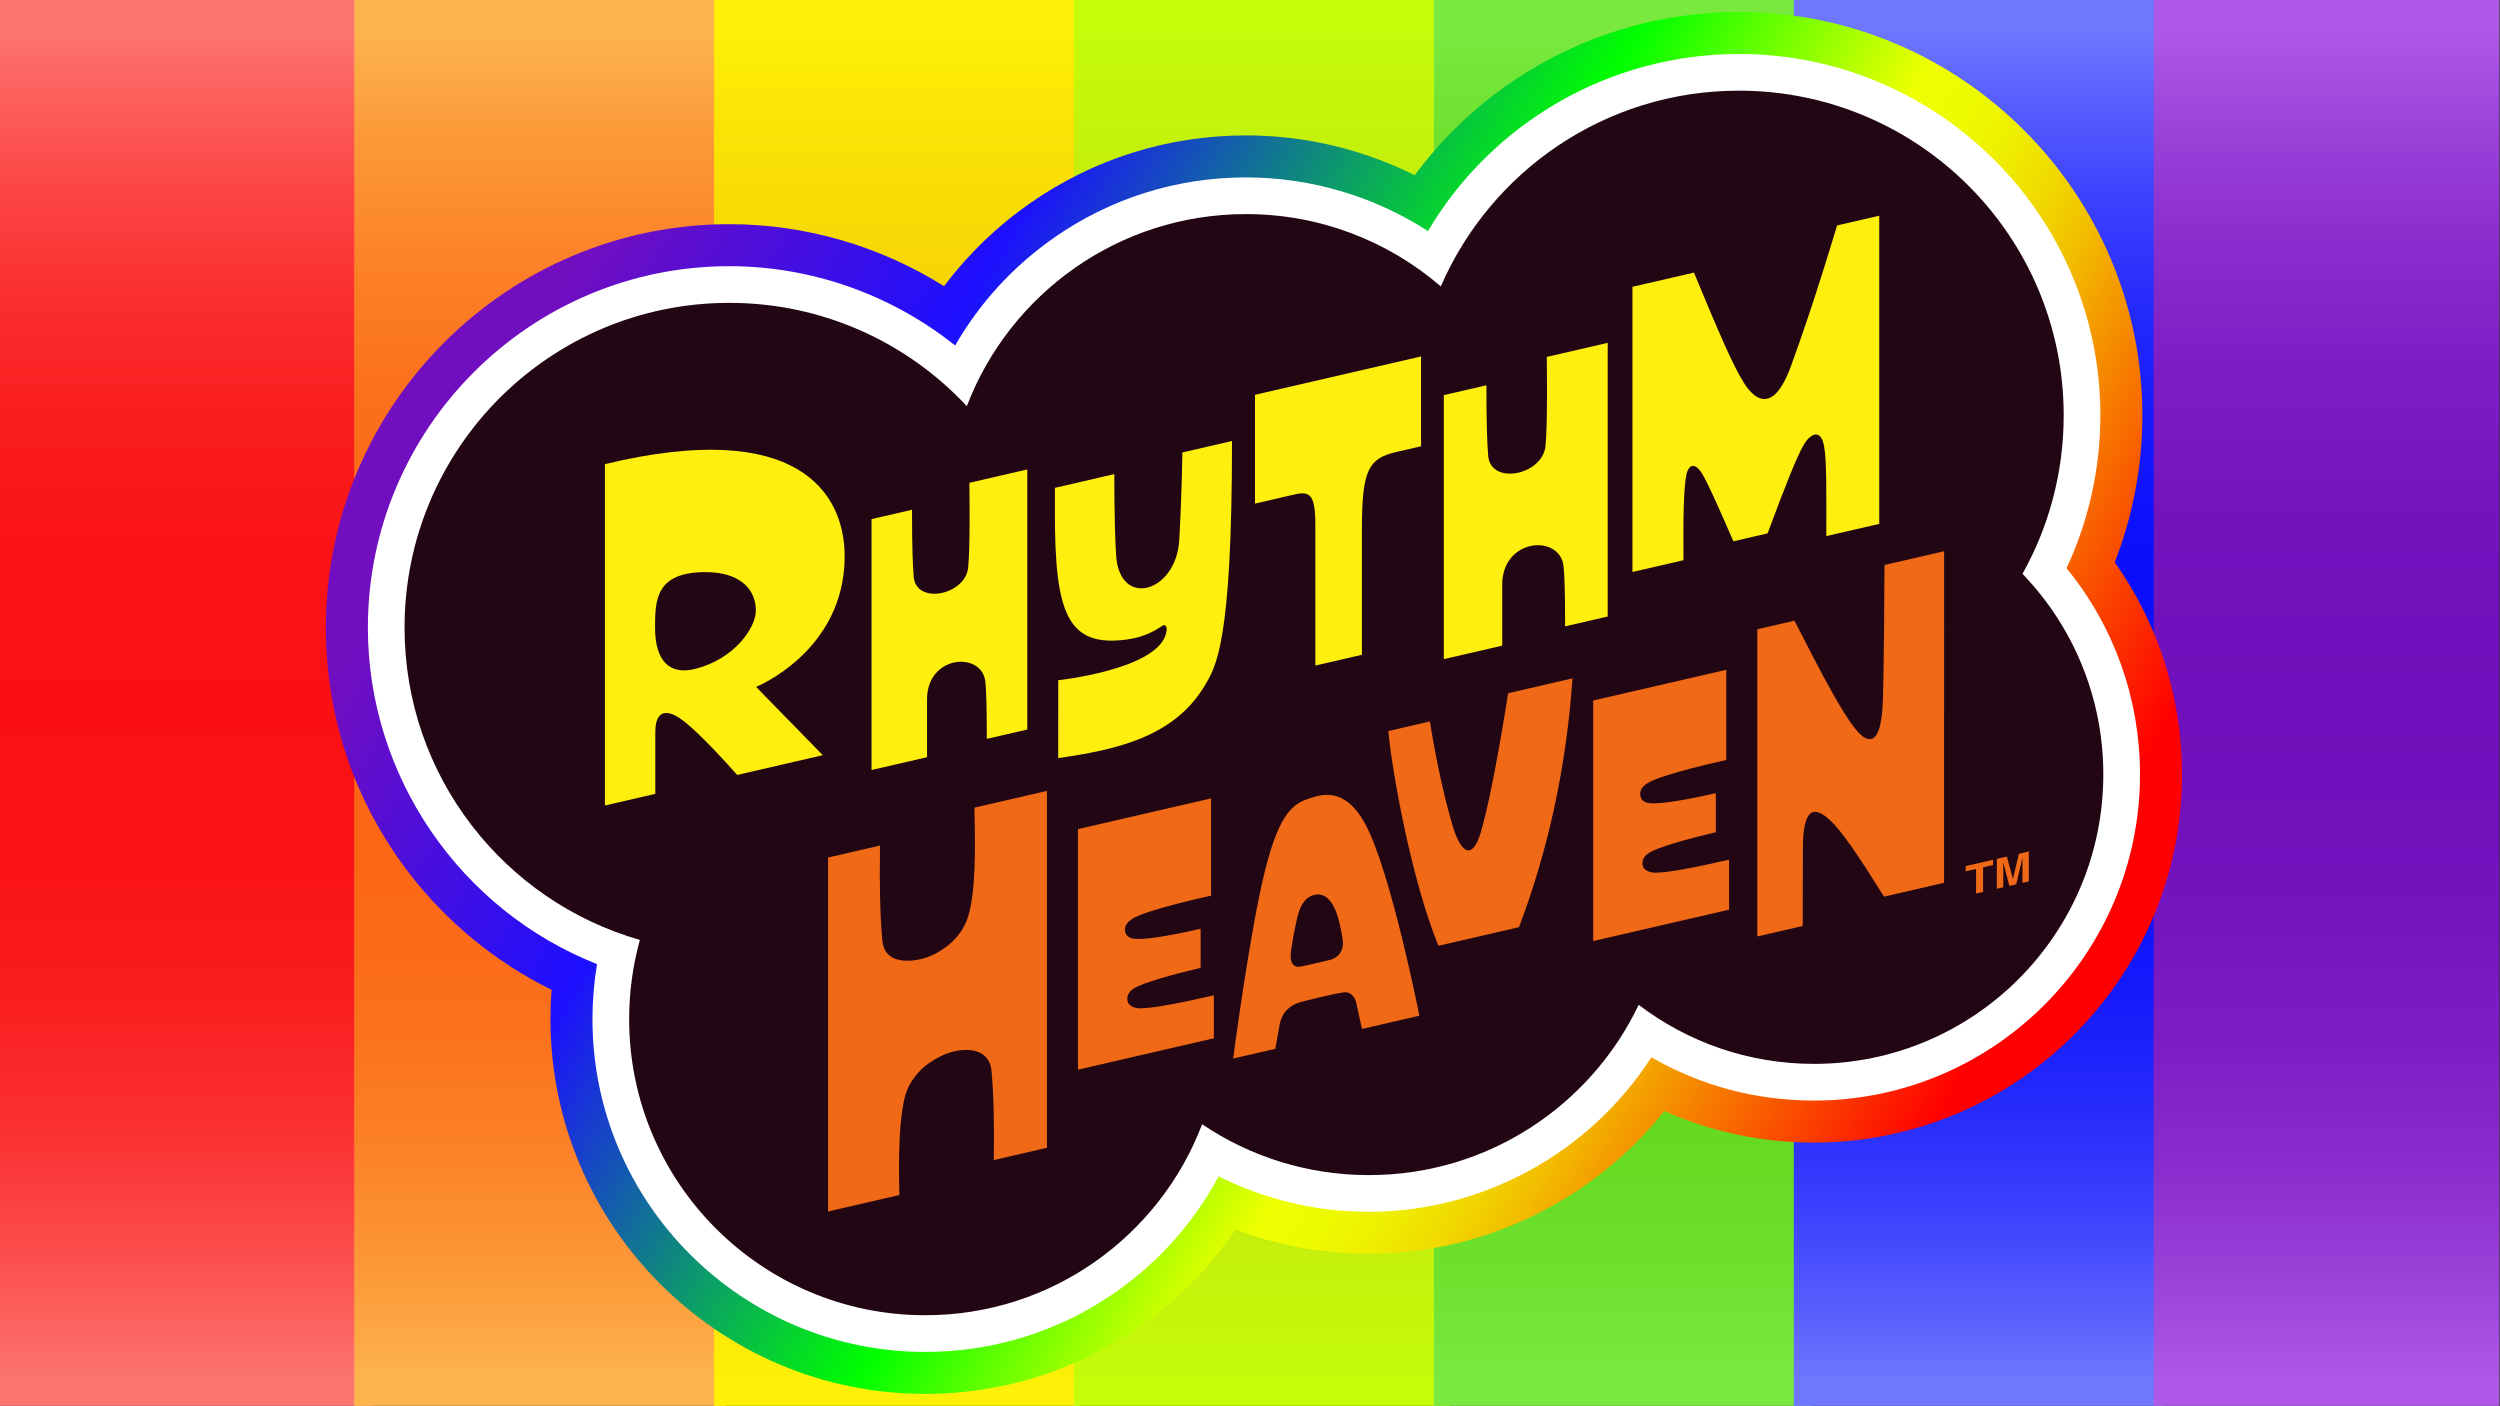 <?xml version="1.0" encoding="UTF-8" standalone="no"?>
<!-- Generator: Adobe Illustrator 25.0.0, SVG Export Plug-In . SVG Version: 6.00 Build 0)  -->

<svg
   version="1.1"
   id="Layer_1"
   x="0px"
   y="0px"
   viewBox="0 0 2560 1440"
   xml:space="preserve"
   sodipodi:docname="Rhythm Heaven Fever (GilvaSunner &amp; SilvaGunner).svg"
   width="2560"
   height="1440"
   inkscape:version="1.2.2 (b0a8486541, 2022-12-01)"
   xmlns:inkscape="http://www.inkscape.org/namespaces/inkscape"
   xmlns:sodipodi="http://sodipodi.sourceforge.net/DTD/sodipodi-0.dtd"
   xmlns:xlink="http://www.w3.org/1999/xlink"
   xmlns="http://www.w3.org/2000/svg"
   xmlns:svg="http://www.w3.org/2000/svg"><rect x="0" y="0" width="2560" height="1440" fill="#333333" stroke="none"/><defs
   id="defs6256" /><sodipodi:namedview
   id="namedview6254"
   pagecolor="#505050"
   bordercolor="#eeeeee"
   borderopacity="1"
   inkscape:showpageshadow="0"
   inkscape:pageopacity="0"
   inkscape:pagecheckerboard="0"
   inkscape:deskcolor="#505050"
   showgrid="false"
   inkscape:zoom="1.0546875"
   inkscape:cx="970.42963"
   inkscape:cy="539.4963"
   inkscape:window-width="2560"
   inkscape:window-height="1400"
   inkscape:window-x="0"
   inkscape:window-y="0"
   inkscape:window-maximized="1"
   inkscape:current-layer="Layer_1" />
<style
   type="text/css"
   id="style6032">
	.st0{clip-path:url(#SVGID_2_);}
	.st1{fill:url(#SVGID_3_);}
	.st2{fill:url(#SVGID_4_);}
	.st3{fill:url(#SVGID_5_);}
	.st4{fill:url(#SVGID_6_);}
	.st5{fill:url(#SVGID_7_);}
	.st6{fill:url(#SVGID_8_);}
	.st7{fill:url(#SVGID_9_);}
	.st8{fill:url(#Spectrum_1_);}
	.st9{fill:#FFFFFF;}
	.st10{fill:#220614;}
	.st11{fill:#F06917;}
	.st12{fill:#FEEF0E;}
</style>
<g
   id="Rhythm_Heaven"
   transform="scale(1.333)">
	<defs
   id="defs6035">
		<rect
   id="SVGID_1_"
   width="1920"
   height="1080"
   x="0"
   y="0" />
	</defs>
	<clipPath
   id="SVGID_2_">
		<use
   xlink:href="#SVGID_1_"
   style="overflow:visible"
   id="use6037" />
	</clipPath>
	<g
   id="Background_00000005256791534830830540000006453514778233329563_"
   class="st0"
   clip-path="url(#SVGID_2_)">
		<linearGradient
   id="SVGID_3_"
   gradientUnits="userSpaceOnUse"
   x1="142.426"
   y1="-105.741"
   x2="142.426"
   y2="1190.259">
			<stop
   offset="0.1"
   style="stop-color:#FC7571"
   id="stop6040" />
			<stop
   offset="0.129"
   style="stop-color:#FC6461"
   id="stop6042" />
			<stop
   offset="0.192"
   style="stop-color:#FB4645"
   id="stop6044" />
			<stop
   offset="0.258"
   style="stop-color:#FB2E2F"
   id="stop6046" />
			<stop
   offset="0.328"
   style="stop-color:#FA1D1F"
   id="stop6048" />
			<stop
   offset="0.405"
   style="stop-color:#FA1316"
   id="stop6050" />
			<stop
   offset="0.5"
   style="stop-color:#FA1013"
   id="stop6052" />
			<stop
   offset="0.595"
   style="stop-color:#FA1316"
   id="stop6054" />
			<stop
   offset="0.672"
   style="stop-color:#FA1D1F"
   id="stop6056" />
			<stop
   offset="0.742"
   style="stop-color:#FB2E2F"
   id="stop6058" />
			<stop
   offset="0.808"
   style="stop-color:#FB4645"
   id="stop6060" />
			<stop
   offset="0.871"
   style="stop-color:#FC6461"
   id="stop6062" />
			<stop
   offset="0.9"
   style="stop-color:#FC7571"
   id="stop6064" />
		</linearGradient>
		<rect
   y="-105.741"
   class="st1"
   width="284.852"
   height="1296"
   id="rect6067"
   style="fill:url(#SVGID_3_)"
   x="0" />
		<linearGradient
   id="SVGID_4_"
   gradientUnits="userSpaceOnUse"
   x1="414.547"
   y1="-105.741"
   x2="414.547"
   y2="1190.259">
			<stop
   offset="0.1"
   style="stop-color:#FDB44D"
   id="stop6069" />
			<stop
   offset="0.161"
   style="stop-color:#FC9A3A"
   id="stop6071" />
			<stop
   offset="0.233"
   style="stop-color:#FC8229"
   id="stop6073" />
			<stop
   offset="0.311"
   style="stop-color:#FB711D"
   id="stop6075" />
			<stop
   offset="0.395"
   style="stop-color:#FB6715"
   id="stop6077" />
			<stop
   offset="0.5"
   style="stop-color:#FB6413"
   id="stop6079" />
			<stop
   offset="0.605"
   style="stop-color:#FB6715"
   id="stop6081" />
			<stop
   offset="0.689"
   style="stop-color:#FB711D"
   id="stop6083" />
			<stop
   offset="0.767"
   style="stop-color:#FC8229"
   id="stop6085" />
			<stop
   offset="0.839"
   style="stop-color:#FC9A3A"
   id="stop6087" />
			<stop
   offset="0.9"
   style="stop-color:#FDB44D"
   id="stop6089" />
		</linearGradient>
		<rect
   x="272.072"
   y="-105.741"
   class="st2"
   width="284.95"
   height="1296"
   id="rect6092"
   style="fill:url(#SVGID_4_)" />
		<linearGradient
   id="SVGID_5_"
   gradientUnits="userSpaceOnUse"
   x1="688.996"
   y1="-105.741"
   x2="688.996"
   y2="1190.259">
			<stop
   offset="0.1"
   style="stop-color:#FEF007"
   id="stop6094" />
			<stop
   offset="0.145"
   style="stop-color:#FBE606"
   id="stop6096" />
			<stop
   offset="0.247"
   style="stop-color:#F6D504"
   id="stop6098" />
			<stop
   offset="0.36"
   style="stop-color:#F3CB02"
   id="stop6100" />
			<stop
   offset="0.5"
   style="stop-color:#F2C802"
   id="stop6102" />
			<stop
   offset="0.64"
   style="stop-color:#F3CB02"
   id="stop6104" />
			<stop
   offset="0.753"
   style="stop-color:#F6D504"
   id="stop6106" />
			<stop
   offset="0.855"
   style="stop-color:#FBE606"
   id="stop6108" />
			<stop
   offset="0.9"
   style="stop-color:#FEF007"
   id="stop6110" />
		</linearGradient>
		<rect
   x="548.55"
   y="-105.741"
   class="st3"
   width="280.892"
   height="1296"
   id="rect6113"
   style="fill:url(#SVGID_5_)" />
		<linearGradient
   id="SVGID_6_"
   gradientUnits="userSpaceOnUse"
   x1="969.556"
   y1="-105.741"
   x2="969.556"
   y2="1190.259">
			<stop
   offset="0.1"
   style="stop-color:#C5FC0A"
   id="stop6115" />
			<stop
   offset="0.111"
   style="stop-color:#C5FA0A"
   id="stop6117" />
			<stop
   offset="0.223"
   style="stop-color:#C4E90D"
   id="stop6119" />
			<stop
   offset="0.346"
   style="stop-color:#C4DF0E"
   id="stop6121" />
			<stop
   offset="0.5"
   style="stop-color:#C4DC0F"
   id="stop6123" />
			<stop
   offset="0.654"
   style="stop-color:#C4DF0E"
   id="stop6125" />
			<stop
   offset="0.777"
   style="stop-color:#C4E90D"
   id="stop6127" />
			<stop
   offset="0.889"
   style="stop-color:#C5FA0A"
   id="stop6129" />
			<stop
   offset="0.9"
   style="stop-color:#C5FC0A"
   id="stop6131" />
		</linearGradient>
		<rect
   x="825.027"
   y="-105.741"
   class="st4"
   width="289.057"
   height="1296"
   id="rect6134"
   style="fill:url(#SVGID_6_)" />
		<linearGradient
   id="SVGID_7_"
   gradientUnits="userSpaceOnUse"
   x1="1246.712"
   y1="-105.741"
   x2="1246.712"
   y2="1190.259">
			<stop
   offset="0.1"
   style="stop-color:#79E93F"
   id="stop6136" />
			<stop
   offset="0.174"
   style="stop-color:#6DE02C"
   id="stop6138" />
			<stop
   offset="0.268"
   style="stop-color:#63D81B"
   id="stop6140" />
			<stop
   offset="0.371"
   style="stop-color:#5DD311"
   id="stop6142" />
			<stop
   offset="0.5"
   style="stop-color:#5BD20E"
   id="stop6144" />
			<stop
   offset="0.629"
   style="stop-color:#5DD311"
   id="stop6146" />
			<stop
   offset="0.732"
   style="stop-color:#63D81B"
   id="stop6148" />
			<stop
   offset="0.826"
   style="stop-color:#6DE02C"
   id="stop6150" />
			<stop
   offset="0.9"
   style="stop-color:#79E93F"
   id="stop6152" />
		</linearGradient>
		<rect
   x="1101.505"
   y="-105.741"
   class="st5"
   width="290.415"
   height="1296"
   id="rect6155"
   style="fill:url(#SVGID_7_)" />
		<linearGradient
   id="SVGID_8_"
   gradientUnits="userSpaceOnUse"
   x1="1520.092"
   y1="-105.741"
   x2="1520.092"
   y2="1190.259">
			<stop
   offset="0.1"
   style="stop-color:#6F77FE"
   id="stop6157" />
			<stop
   offset="0.138"
   style="stop-color:#5960FD"
   id="stop6159" />
			<stop
   offset="0.199"
   style="stop-color:#3C42FD"
   id="stop6161" />
			<stop
   offset="0.264"
   style="stop-color:#252AFC"
   id="stop6163" />
			<stop
   offset="0.332"
   style="stop-color:#1519FB"
   id="stop6165" />
			<stop
   offset="0.407"
   style="stop-color:#0B0FFB"
   id="stop6167" />
			<stop
   offset="0.5"
   style="stop-color:#080CFB"
   id="stop6169" />
			<stop
   offset="0.593"
   style="stop-color:#0B0FFB"
   id="stop6171" />
			<stop
   offset="0.668"
   style="stop-color:#1519FB"
   id="stop6173" />
			<stop
   offset="0.736"
   style="stop-color:#252AFC"
   id="stop6175" />
			<stop
   offset="0.801"
   style="stop-color:#3C42FD"
   id="stop6177" />
			<stop
   offset="0.862"
   style="stop-color:#5960FD"
   id="stop6179" />
			<stop
   offset="0.9"
   style="stop-color:#6F77FE"
   id="stop6181" />
		</linearGradient>
		<rect
   x="1377.982"
   y="-105.741"
   class="st6"
   width="284.221"
   height="1296"
   id="rect6184"
   style="fill:url(#SVGID_8_)" />
		<linearGradient
   id="SVGID_9_"
   gradientUnits="userSpaceOnUse"
   x1="1787.23"
   y1="-105.741"
   x2="1787.23"
   y2="1190.259">
			<stop
   offset="0.1"
   style="stop-color:#AF58E7"
   id="stop6186" />
			<stop
   offset="0.146"
   style="stop-color:#9F46DC"
   id="stop6188" />
			<stop
   offset="0.222"
   style="stop-color:#8A2ECE"
   id="stop6190" />
			<stop
   offset="0.302"
   style="stop-color:#7C1DC4"
   id="stop6192" />
			<stop
   offset="0.39"
   style="stop-color:#7313BE"
   id="stop6194" />
			<stop
   offset="0.5"
   style="stop-color:#7010BC"
   id="stop6196" />
			<stop
   offset="0.61"
   style="stop-color:#7313BE"
   id="stop6198" />
			<stop
   offset="0.698"
   style="stop-color:#7C1DC4"
   id="stop6200" />
			<stop
   offset="0.778"
   style="stop-color:#8A2ECE"
   id="stop6202" />
			<stop
   offset="0.854"
   style="stop-color:#9F46DC"
   id="stop6204" />
			<stop
   offset="0.9"
   style="stop-color:#AF58E7"
   id="stop6206" />
		</linearGradient>
		<rect
   x="1654.459"
   y="-105.741"
   class="st7"
   width="265.541"
   height="1296"
   id="rect6209"
   style="fill:url(#SVGID_9_)" />
	</g>
	<g
   id="Rhythm_Heaven_x2122_"
   class="st0"
   clip-path="url(#SVGID_2_)">
		<g
   id="Cloud_00000183241834984758457490000002696117968237109669_">
			<linearGradient
   id="Spectrum_1_"
   gradientUnits="userSpaceOnUse"
   x1="1570.26"
   y1="854.089"
   x2="383.348"
   y2="168.825">
				<stop
   offset="0.05"
   style="stop-color:#FF0000"
   id="stop6212" />
				<stop
   offset="0.2"
   style="stop-color:#F49F00"
   id="stop6214" />
				<stop
   offset="0.226"
   style="stop-color:#F2BD00"
   id="stop6216" />
				<stop
   offset="0.258"
   style="stop-color:#F0DA00"
   id="stop6218" />
				<stop
   offset="0.289"
   style="stop-color:#EFEE00"
   id="stop6220" />
				<stop
   offset="0.32"
   style="stop-color:#EEFB00"
   id="stop6222" />
				<stop
   offset="0.35"
   style="stop-color:#EEFF00"
   id="stop6224" />
				<stop
   offset="0.5"
   style="stop-color:#00FF00"
   id="stop6226" />
				<stop
   offset="0.75"
   style="stop-color:#1D0FFF"
   id="stop6228" />
				<stop
   offset="0.95"
   style="stop-color:#710EC0"
   id="stop6230" />
			</linearGradient>
			<path
   id="Spectrum_00000022559809750841097690000018122181789288358071_"
   class="st8"
   d="m 1624.537,431.923 c 13.955,-35.782 21.221,-74.116 21.221,-112.789 0,-170.9 -139.036,-309.938 -309.935,-309.938 -99.597,0 -191.426,47.584 -249.076,125.406 -39.958,-19.964 -84.313,-30.585 -129.626,-30.585 -59.862,0 -117.341,18.106 -166.224,52.36 -25.347,17.762 -47.442,39.168 -65.699,63.465 -49.031,-30.768 -106.278,-47.632 -164.932,-47.632 -170.9,0 -309.936,139.036 -309.936,309.936 0,68.704 22.026,133.794 63.695,188.235 29.106,38.028 66.996,68.929 109.713,89.994 -0.583,7.48 -0.876,14.994 -0.876,22.519 0,158.754 129.156,287.909 287.908,287.909 59.558,0 116.724,-18.043 165.322,-52.181 28.907,-20.307 53.537,-45.383 73.013,-74.098 32.501,12.281 67.118,18.631 102.478,18.631 88.997,0 172.622,-41.581 227.003,-109.675 35.8,15.963 74.649,24.234 114.83,24.234 155.93,0 282.788,-126.855 282.788,-282.785 -10e-5,-59.04 -18.116,-115.594 -51.666,-163.007 z"
   style="fill:url(#Spectrum_1_)" />
			<path
   id="White_00000053532133141924872060000017591559169146523808_"
   class="st9"
   d="m 1587.49,436.518 c 17.055,-36.577 25.994,-76.765 25.994,-117.384 0,-153.105 -124.558,-277.664 -277.661,-277.664 -98.937,0 -189.312,52.406 -238.884,136.047 -41.434,-26.766 -89.975,-41.226 -139.819,-41.226 -53.2,0 -104.275,16.086 -147.702,46.518 -31.255,21.902 -56.944,50.027 -75.679,82.598 C 684.806,226.331 623.444,204.485 560.265,204.485 c -153.103,0 -277.662,124.559 -277.662,277.662 0,114.398 71.177,217.142 176.031,258.456 -2.325,13.936 -3.499,28.083 -3.499,42.292 0,140.958 114.677,255.635 255.634,255.635 52.883,0 103.635,-16.016 146.77,-46.316 33.055,-23.221 59.814,-53.459 78.61,-88.571 35.645,17.896 74.991,27.239 115.433,27.239 87.964,0 170.019,-45.706 216.992,-118.701 37.805,21.845 80.397,33.26 124.842,33.26 138.131,0 250.511,-112.379 250.511,-250.511 0,-58.252 -19.904,-113.77 -56.436,-158.413 z" />
			<path
   id="Black_00000088122886637718662610000017639178807345155209_"
   class="st10"
   d="m 1553.656,440.813 c 20.152,-35.998 31.654,-77.493 31.654,-121.68 0,-137.788 -111.699,-249.487 -249.487,-249.487 -102.564,0 -190.657,61.897 -229.003,150.368 -40.188,-34.616 -92.499,-55.548 -149.701,-55.548 -97.868,0 -181.414,61.265 -214.416,147.53 -45.54,-48.807 -110.419,-79.336 -182.439,-79.336 -137.788,0 -249.487,111.699 -249.487,249.487 0,113.956 76.403,210.062 180.776,239.9 -5.365,19.369 -8.244,39.771 -8.244,60.848 0,125.622 101.837,227.458 227.458,227.458 97.183,0 180.116,-60.955 212.691,-146.712 36.591,24.665 80.674,39.066 128.122,39.066 91.418,0 170.345,-53.454 207.249,-130.807 37.362,28.457 83.996,45.365 134.585,45.365 122.792,0 222.335,-99.543 222.335,-222.335 0,-59.839 -23.646,-114.15 -62.096,-154.117 z" />
		</g>
		<g
   id="Rhythm_Heaven_x2122__2_">
			<path
   id="_x2122__2_"
   class="st11"
   d="m 1517.98,686.43 v -18.897 l -7.945,1.834 v -4.061 l 21.014,-4.851 v 4.061 l -7.658,1.768 v 18.897 z m 35.658,-8.232 v -19.189 l -4.824,20.303 -5.225,1.206 -4.71,-18.102 v 19.189 l -4.939,1.14 v -22.971 l 7.716,-1.781 4.652,17.147 0.057,-0.013 4.538,-19.268 7.615,-1.758 v 22.971 z" />
			<path
   id="N_2_"
   class="st11"
   d="m 1447.649,434.013 c 0,0 -0.358,93.248 -1.518,109.651 -1.813,25.621 -8.697,26.308 -14.556,22.465 -11.69,-7.669 -33.532,-51.339 -53.088,-89.316 l -28.532,6.587 v 235.973 l 34.888,-8.055 0.118,-59.876 c 0.06,-30.735 8.453,-32.735 20.646,-21.57 9.253,8.472 21.844,27.155 41.684,58.923 l 46.168,-10.659 V 423.436 Z" />
			<path
   id="E_4_"
   class="st11"
   d="m 1271.55,670.394 c -1.058,0.006 -8.896,-0.261 -9.734,-6.24 -0.485,-3.463 1.177,-6.714 5.358,-9.271 6.539,-4 29.175,-10.506 50.901,-15.601 v -30.043 c 0,0 -39.339,9.466 -51.436,7.667 -3.674,-0.546 -6.122,-2.489 -6.608,-5.884 -0.497,-3.47 1.251,-6.596 5.358,-9.271 11.064,-7.206 60.724,-17.919 60.724,-17.919 l 2e-4,-69.319 -102.248,23.606 -2e-4,184.785 104.391,-24.101 V 660.409 c -27.861,6.33 -46.694,9.93 -56.705,9.985 z" />
			<path
   id="V_2_"
   class="st11"
   d="m 1158.513,532.527 c 0,0 -11.076,72.977 -20.912,106.702 -2.81,9.636 -9.603,24.381 -18.842,3.299 -3.309,-7.551 -13.132,-42.83 -20.341,-88.31 l -31.899,7.364 c 2.792,31.272 18.105,115.735 38.508,164.942 l 61.865,-14.283 c 22.771,-60.263 36.434,-123.915 41.078,-191.132 z" />
			<path
   id="A_2_"
   class="st11"
   d="m 1048.704,632.848 c -15.482,-28.524 -33.486,-22.613 -42.712,-19.561 -12.087,3.999 -22.816,10.207 -34.042,54.736 -11.801,46.808 -24.646,145.132 -24.646,145.132 l 32.392,-7.478 3.328,-18.642 c 1.607,-9.004 7.338,-14.724 16.074,-17.294 0,0 25.098,-6.514 33.666,-7.488 3.619,-0.412 7.872,2.445 9.109,8.112 l 4.375,20.058 44.114,-10.185 c 0,10e-6 -21.944,-111.072 -41.658,-147.391 z m -27.266,104.612 c -4.928,1.073 -16.138,3.912 -21.866,4.985 -5.482,1.073 -8.685,-2.019 -8.007,-9.844 0.616,-7.32 3.831,-22.84 5.051,-28.08 2.697,-11.59 7.996,-16.42 14.228,-17.29 7.989,-1.114 14.967,5.868 18.786,24.799 0.369,1.83 1.302,5.628 1.909,10.79 0.738,6.268 -2.34,12.683 -10.101,14.639 z" />
			<path
   id="E_3_"
   class="st11"
   d="m 875.775,774.584 c -1.059,0.006 -8.896,-0.261 -9.734,-6.24 -0.485,-3.463 1.177,-6.714 5.358,-9.271 6.539,-4 29.175,-10.506 50.901,-15.601 v -30.043 c 0,0 -39.339,9.466 -51.436,7.667 -3.674,-0.546 -6.122,-2.489 -6.608,-5.884 -0.497,-3.47 1.251,-6.596 5.358,-9.271 11.064,-7.206 60.724,-17.919 60.724,-17.919 l 1.8e-4,-74.717 -102.248,23.606 -1.8e-4,184.785 104.391,-24.101 v -32.996 c -27.861,6.33 -46.694,9.93 -56.705,9.985 z" />
			<path
   id="H_6_"
   class="st11"
   d="m 748.523,620.419 c 0.982,36.818 0.586,64.378 -4.465,82.461 -3.068,10.985 -9.823,19.345 -18.842,25.674 -9.187,6.447 -18.396,9.271 -27.415,9.45 -10.998,0.217 -18.947,-4.063 -20.003,-15.601 -1.607,-17.562 -2.322,-42.111 -1.786,-72.867 l -39.917,9.216 v 271.899 l 54.83,-12.658 c -0.982,-34.678 0.2,-60.402 4.465,-76.31 2.906,-10.841 10.86,-20.017 18.842,-25.407 9.328,-6.299 18.378,-9.57 27.415,-9.717 10.984,-0.178 18.967,4.915 20.003,15.868 1.518,16.047 2.233,39.197 1.786,68.705 l 40.81,-9.422 V 607.555 Z" />
			<path
   id="M_2_"
   class="st12"
   d="M 1443.623,402.443 V 165.694 l -32.363,7.472 c -17.165,56.681 -26.874,84.397 -35.344,107.759 -14.413,39.758 -29.404,24.151 -36.357,13.053 -8.13,-12.978 -19.132,-38.269 -38.264,-84.579 l -47.264,10.912 v 219.067 l 39.191,-9.048 c -0.298,-35.463 0.316,-56.13 2.231,-65.486 1.721,-8.405 6.785,-9.59 11.92,-1.252 4.224,6.859 10.907,21.695 24.198,52.211 l 26.284,-6.068 c 14.483,-38.92 22.309,-58.529 27.834,-68.135 4.485,-7.799 12.975,-13.288 15.556,1.132 1.953,10.91 1.788,32.859 1.728,69.096 z" />
			<path
   id="H_5_"
   class="st12"
   d="m 1188.222,274.172 c 0,0 0.778,51.42 -0.974,68.442 -2.325,22.59 -42.37,30.391 -44.064,7.301 -0.756,-10.306 -1.336,-23.597 -1.336,-53.946 l -32.724,7.555 v 202.805 l 44.871,-10.359 v -46.835 c 0,-36.021 44.748,-39.034 47.158,-13.855 0.758,7.917 1.143,20.259 1.143,45.871 l 32.724,-7.555 V 263.368 Z" />
			<path
   id="T_2_"
   class="st12"
   d="m 964.077,303.279 v 83.579 l 30.194,-6.971 c 12.033,-2.778 16.258,-0.224 16.171,23.95 v 107.408 l 35.773,-8.259 v -99.394 c 0.248,-42.668 5.255,-51.501 26.475,-56.4 l 18.947,-4.374 v -68.989 z" />
			<path
   id="Y_2_"
   class="st12"
   d="m 946.412,338.767 -38.153,8.808 c 0,0 -0.238,28.869 -2.349,67.103 -2.244,40.643 -46.028,53.105 -48.528,11.761 -1.597,-26.41 -1.343,-62.219 -1.343,-62.219 l -45.67,10.544 v 19.553 c 0,76.144 9.438,103.001 54.746,97.018 10.725,-1.416 18.946,-4.578 28.176,-10.828 0.575,-0.39 1.306,-0.398 1.989,0.131 0.657,0.509 1.72,2.217 0.119,7.188 -8.625,26.774 -82.479,34.732 -82.479,34.732 l -0.019,59.834 c 42.22,-6.213 88.174,-15.203 112.288,-55.267 9.007,-14.965 21.223,-33.034 21.223,-188.358 z" />
			<path
   id="H_4_"
   class="st12"
   d="m 744.679,370.879 c 0,0 0.739,48.868 -0.926,65.046 -2.21,21.469 -40.267,28.882 -41.878,6.939 -0.719,-9.795 -1.27,-22.426 -1.27,-51.269 l -31.101,7.18 v 192.741 l 42.644,-9.845 v -44.511 c 0,-34.234 42.527,-37.097 44.818,-13.168 0.72,7.525 1.086,19.254 1.086,43.595 l 31.101,-7.18 V 360.611 Z" />
			<path
   id="R_2_"
   class="st12"
   d="m 648.861,427.296 c 0,-48.215 -35.523,-106.531 -184.159,-70.757 v 262.222 l 38.706,-8.936 v -47.377 c 0,-19.254 11.094,-15.708 18.172,-11.098 5.498,3.581 17.159,12.979 44.724,43.954 l 65.756,-15.181 -51.24,-52.464 c 10e-6,0 68.041,-27.397 68.041,-100.364 z m -114.602,86.488 c -19.528,4.979 -31.046,-5.481 -31.046,-31.732 0,-20.938 0.395,-42.555 38.729,-42.555 27.292,0 38.704,13.82 38.704,29.408 -10e-6,13.577 -16.611,37.286 -46.388,44.879 z" />
		</g>
	</g>
</g>
</svg>
